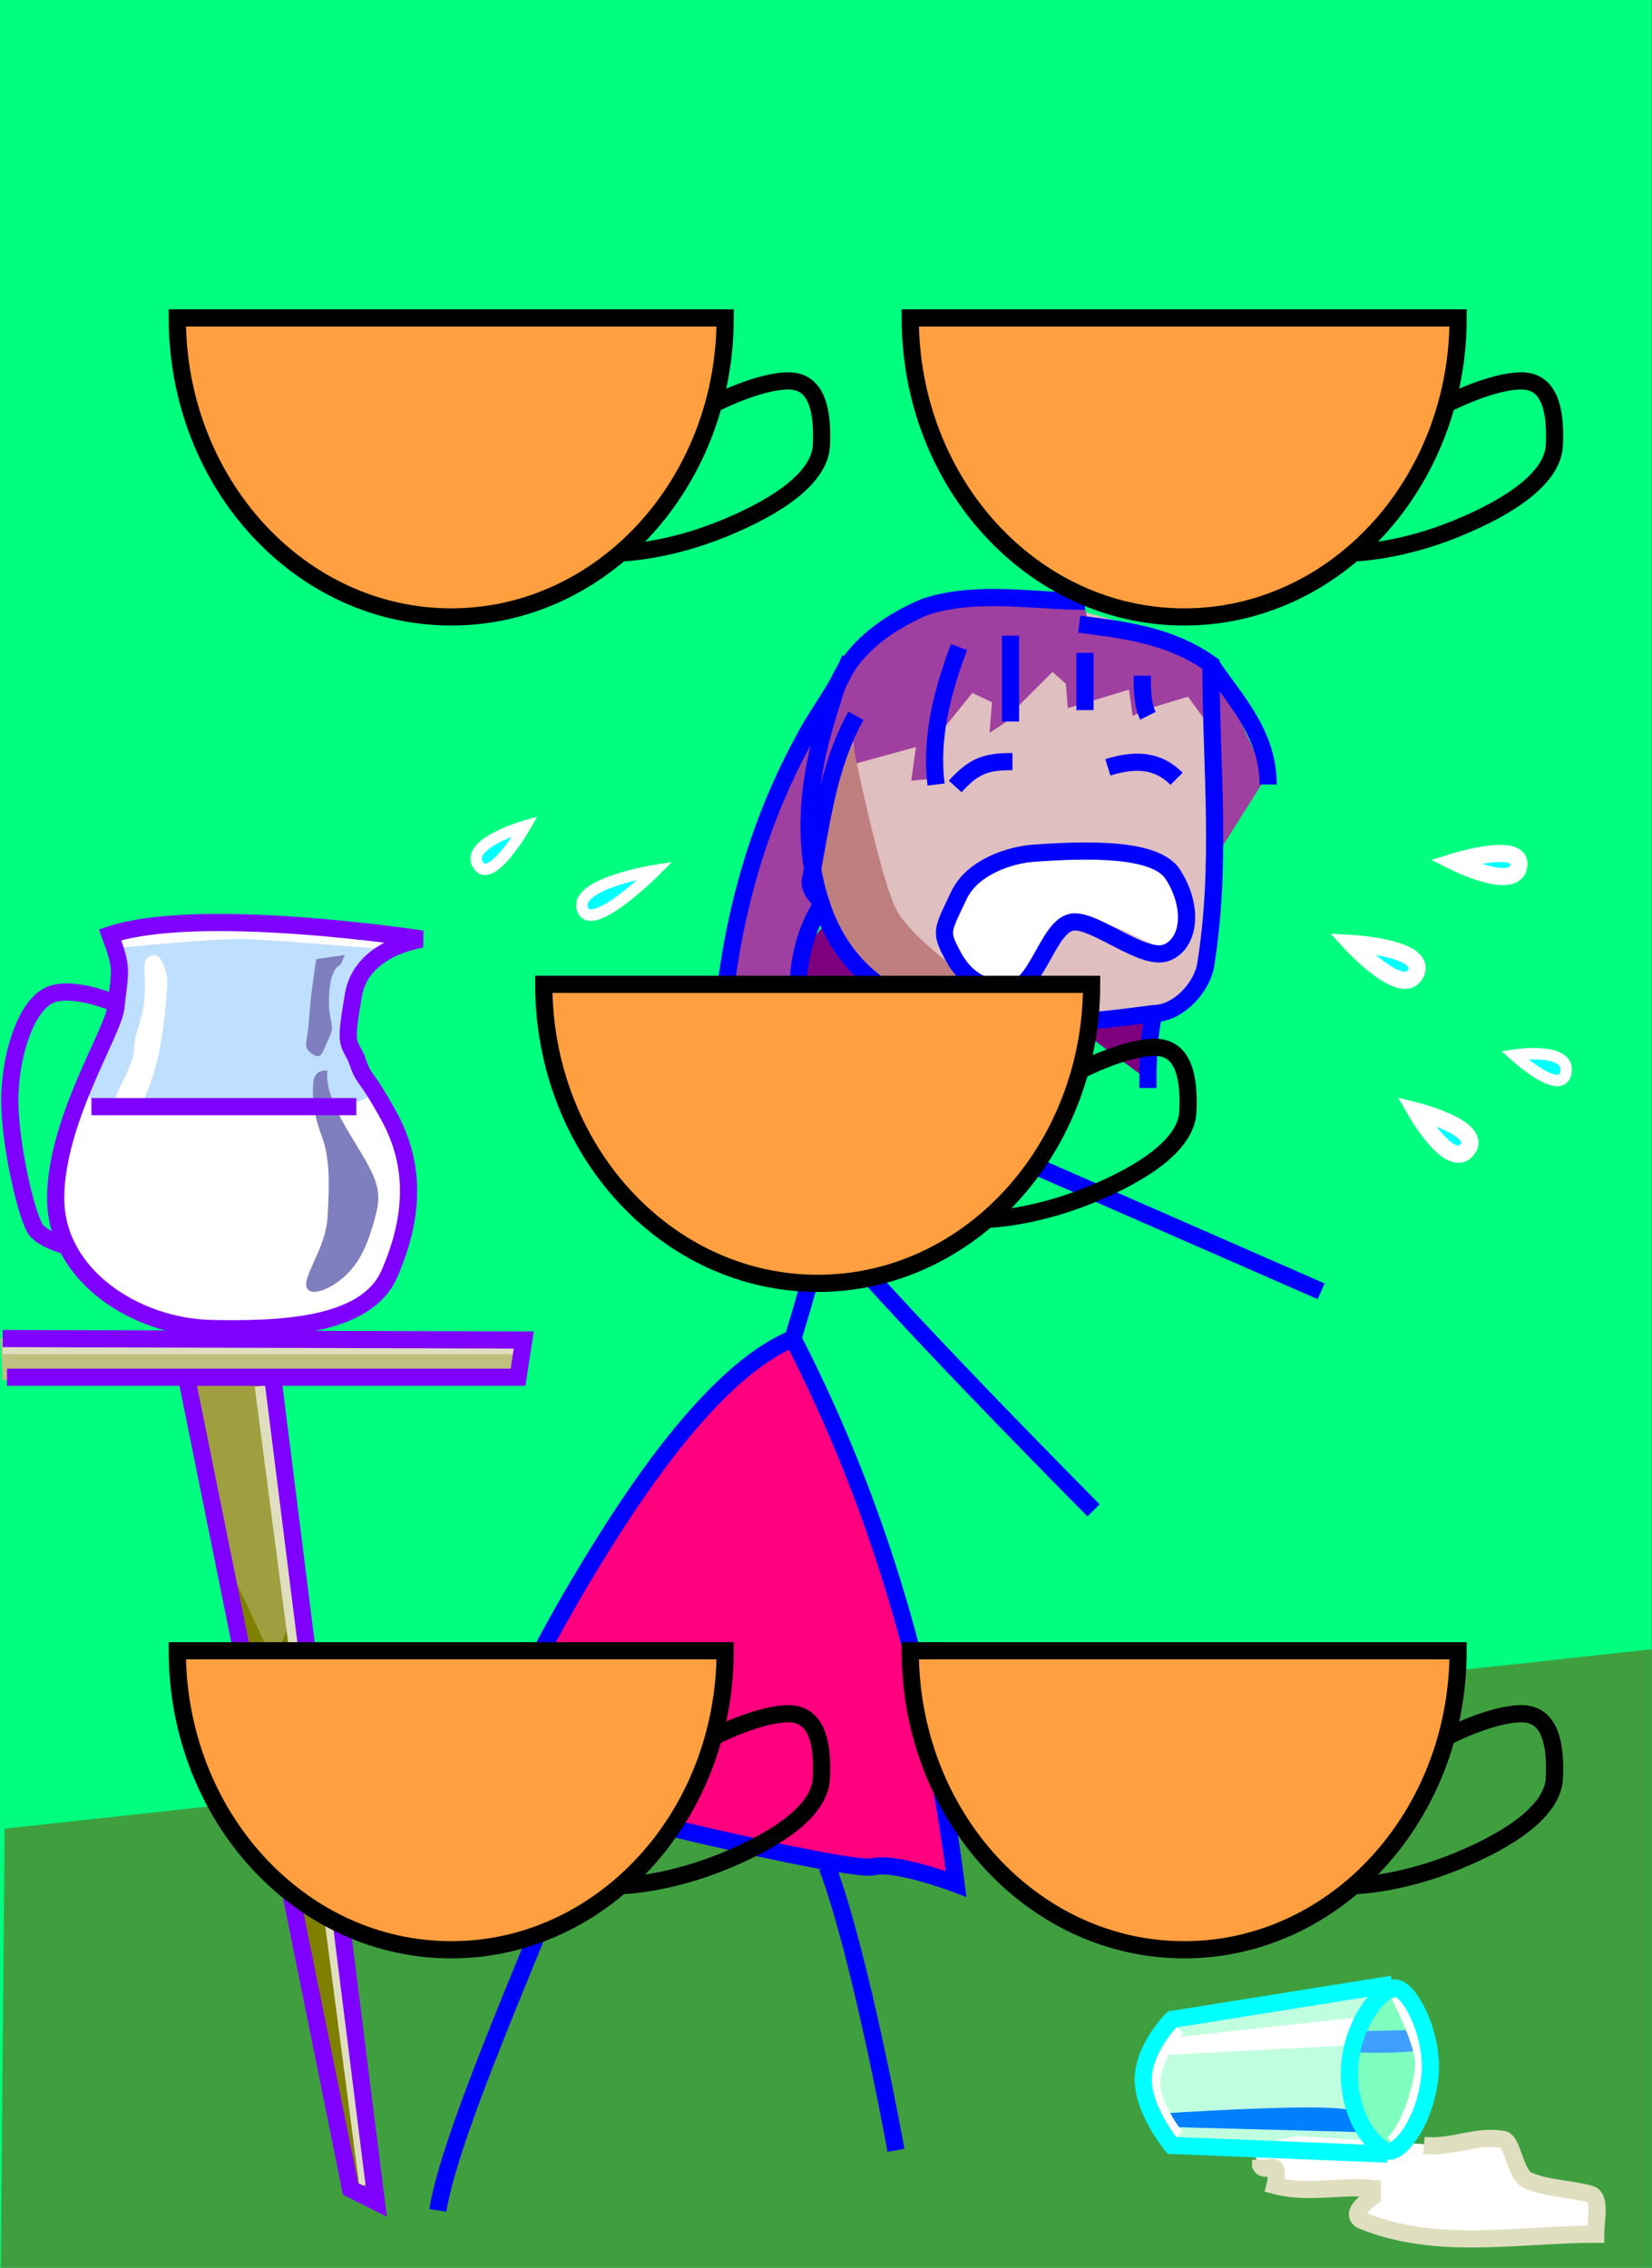 <svg xmlns="http://www.w3.org/2000/svg"
	xmlns:xlink="http://www.w3.org/1999/xlink"
	viewBox="30.5 0 577 792"
	width="577" height="792">
<rect x="30.5" y="0" width="577" height="792" fill="#333333" stroke="none"/>
<g id="scene">
    <set attributeName="opacity" to="1" 
		    fill="freeze" begin="btn1.click"/>
    <set attributeName="opacity" to="0" 
		    fill="freeze" begin="btn2.click"/>
    <set attributeName="opacity" to="0" 
		    fill="freeze" begin="scene.load"/>
<g>
<path fill="#00ff7f" stroke="none" d="M 607.45 792L 607.45 0L 30.45 0L 30.45 792L 607.45 792z"/>
</g>
<g>
<path fill="#3f9f3f" stroke="none" d="M 32.112 638.662L 607.445 575.995L 607.445 792.662L 30.778 791.995L 32.112 638.662z"/>
<path fill="#bfdfff" stroke="none" d="M 70.445 325.495C 70.445 325.495 105.945 319.995 117.945 321.495C 129.945 322.995 176.945 327.495 176.945 327.495C 176.945 327.495 157.945 336.995 154.945 344.495C 151.945 351.995 155.945 376.495 160.445 382.495C 164.945 388.495 176.445 410.495 172.445 424.495C 168.445 438.495 162.445 457.495 143.445 460.495C 124.445 463.495 92.445 467.495 77.445 457.995C 62.445 448.495 47.945 432.995 49.445 417.995C 50.945 402.995 58.445 378.495 64.945 367.495C 71.445 356.495 73.945 348.495 72.445 339.995C 70.945 331.495 70.445 325.495 70.445 325.495z"/>
<path fill="#ffffff" stroke="none" d="M 61.945 378.995C 61.945 378.995 59.445 384.495 65.945 385.995C 72.445 387.495 152.445 385.995 152.445 385.995C 152.445 385.995 157.945 383.995 160.445 382.495C 162.945 380.995 174.445 402.495 172.945 416.495C 171.445 430.495 167.945 447.995 158.445 453.995C 148.945 459.995 116.945 463.995 103.445 462.495C 89.945 460.995 68.945 454.495 60.445 443.495C 51.945 432.495 49.445 406.495 52.445 400.495C 55.445 394.495 61.945 378.995 61.945 378.995z"/>
<path fill="#ffffff" stroke="none" d="M 85.945 333.995C 85.945 333.995 80.445 331.495 80.945 339.495C 81.445 347.495 80.945 352.495 78.445 359.995C 75.945 367.495 79.445 365.495 73.445 377.495C 67.445 389.495 65.445 399.995 65.445 399.995C 65.445 399.995 62.945 426.495 68.445 425.495C 73.945 424.495 75.445 418.495 75.945 407.995C 76.445 397.495 77.945 391.995 82.945 378.495C 87.945 364.995 88.445 348.995 88.945 343.995C 89.445 338.995 85.945 333.995 85.945 333.995z"/>
<path fill="#7f7fbf" stroke="none" d="M 144.945 373.995C 144.945 373.995 142.945 379.495 151.445 393.995C 159.945 408.495 164.445 413.495 161.945 423.495C 159.445 433.495 156.445 441.495 149.445 446.995C 142.445 452.495 135.445 452.995 137.945 445.995C 140.445 438.995 144.445 433.495 144.945 424.495C 145.445 415.495 145.945 404.995 142.945 396.995C 139.945 388.995 139.445 382.995 139.945 377.995C 140.445 372.995 144.945 373.995 144.945 373.995z"/>
<path fill="#7f7fbf" stroke="none" d="M 149.445 336.995C 149.445 336.995 145.945 337.495 145.445 347.495C 144.945 357.495 147.945 357.495 145.445 362.495C 142.945 367.495 142.945 370.495 139.445 367.995C 135.945 365.495 137.945 364.495 138.445 355.995C 138.945 347.495 140.945 334.995 140.945 334.995L 150.945 333.495L 149.445 336.995z"/>
<path fill="#dfbfbf" stroke="none" d="M 336.112 223.995C 336.112 223.995 318.778 243.995 316.778 260.662C 314.778 277.328 312.778 309.328 320.112 321.995C 327.445 334.662 342.778 355.328 364.778 356.662C 386.778 357.995 413.445 358.662 429.445 354.662C 445.445 350.662 447.445 350.662 450.778 339.328C 454.112 327.995 455.445 299.328 454.112 284.662C 452.778 269.995 458.112 241.995 454.112 235.328C 450.112 228.662 435.445 221.328 422.112 217.328C 408.778 213.328 384.778 207.328 372.112 208.662C 359.445 209.995 336.112 223.995 336.112 223.995z"/>
<path fill="#ffffff" stroke="none" d="M 379.445 299.995C 379.445 299.995 396.778 294.662 412.778 295.995C 428.778 297.328 434.778 295.995 439.445 304.662C 444.112 313.328 449.445 327.328 442.112 330.662C 434.778 333.995 420.778 320.662 410.112 321.995C 399.445 323.328 399.445 331.995 392.112 339.328C 384.778 346.662 379.445 347.328 370.778 339.995C 362.112 332.662 360.778 317.328 364.778 311.328C 368.778 305.328 379.445 299.995 379.445 299.995z"/>
<path fill="#9f3f9f" stroke="none" d="M 308.112 263.995C 308.112 263.995 294.112 293.328 287.445 320.662C 282.664 340.264 281.445 383.328 281.445 383.328L 296.778 367.328L 310.112 384.662L 310.778 339.328L 317.445 311.328L 313.445 307.328L 327.445 251.328L 329.445 266.662L 356.112 259.328L 370.112 241.995L 384.112 248.662L 398.112 234.662L 410.112 245.328L 425.445 240.662L 432.112 247.328L 445.445 243.328L 456.112 257.995L 453.445 301.995L 472.778 271.328L 454.778 232.662L 410.112 215.328L 408.778 209.328C 408.778 209.328 365.445 207.995 354.778 211.995C 344.112 215.995 326.778 229.328 324.778 232.662C 322.778 235.995 308.112 263.995 308.112 263.995z"/>
<path fill="#9f3f9f" stroke="none" d="M 360.778 236.662L 356.112 271.995L 348.778 272.662L 354.112 234.662L 360.778 236.662z"/>
<path fill="#9f3f9f" stroke="none" d="M 378.112 231.995L 376.112 255.995L 384.112 250.662L 384.112 224.662L 378.112 231.995z"/>
<path fill="#9f3f9f" stroke="none" d="M 402.112 229.995L 403.445 247.328L 410.112 245.328L 410.778 226.662L 402.112 229.995z"/>
<path fill="#9f3f9f" stroke="none" d="M 424.112 235.995L 426.112 249.995L 432.112 247.328L 431.445 231.328L 424.112 235.995z"/>
<path fill="#7f007f" stroke="none" d="M 310.778 359.328L 333.445 341.995L 318.112 323.328L 310.112 333.328L 310.778 359.328z"/>
<path fill="#7f007f" stroke="none" d="M 405.445 357.995L 430.778 376.662L 433.445 356.662L 405.445 357.995z"/>
<path fill="#bf7f7f" stroke="none" d="M 328.112 258.662C 328.112 258.662 338.112 308.662 344.112 318.662C 350.112 328.662 369.445 341.995 369.445 341.995L 390.778 349.995L 392.112 357.328C 392.112 357.328 355.445 359.995 342.112 348.662C 328.778 337.328 315.445 318.662 313.445 307.328C 311.445 295.995 320.112 270.662 320.112 270.662L 328.112 258.662z"/>
<path fill="#ff007f" stroke="none" d="M 199.445 613.328C 199.445 613.328 228.112 565.328 244.778 533.328C 261.445 501.328 306.778 465.328 306.778 465.328C 306.778 465.328 320.112 499.995 328.778 518.662C 337.445 537.328 348.778 573.328 352.778 590.662C 356.778 607.995 364.112 655.995 364.112 655.995L 334.112 653.328L 262.778 639.328L 207.445 623.328L 198.112 618.662L 199.445 613.328z"/>
<path fill="#bfbf7f" stroke="none" d="M 30.778 467.328L 214.112 465.995L 212.112 479.995L 31.445 481.995"/>
<path fill="#9f9f3f" stroke="none" d="M 96.112 481.995L 126.112 481.328L 162.112 768.662L 152.112 765.328L 96.112 481.995z"/>
<path fill="#7f7f00" stroke="none" d="M 108.112 541.995L 126.112 580.662L 134.112 560.662L 162.112 768.662L 150.778 761.328L 108.112 541.995z"/>
<path fill="#bfffdf" stroke="none" d="M 440.945 704.995L 515.945 693.995C 515.945 693.995 531.945 707.495 529.945 721.995C 527.945 736.495 516.945 750.995 516.945 750.995L 438.945 748.995C 438.945 748.995 428.445 735.995 429.445 724.995C 430.445 713.995 440.945 704.995 440.945 704.995z"/>
<path fill="#7fffbf" stroke-width="1" stroke="#bfffdf" d="M 515.945 693.995C 506.445 694.495 501.945 709.995 501.945 718.995C 501.945 727.995 511.445 752.495 515.445 751.495C 519.445 750.495 530.945 732.495 530.445 723.495C 529.945 714.495 525.445 693.495 515.945 693.995z"/>
<path fill="#ffffff" stroke="none" d="M 482.945 745.995L 529.945 748.995L 555.945 747.995L 562.445 761.495L 589.445 767.495L 586.445 780.495L 540.945 783.995L 504.445 773.995L 507.945 764.495L 475.445 761.995L 475.945 756.995L 470.445 756.495L 467.445 749.995L 482.945 745.995z"/>
<path fill="#ffffff" stroke="none" d="M 436.778 711.995L 504.112 704.662C 504.112 704.662 504.445 709.662 502.112 714.328C 495.778 714.662 432.112 717.995 432.112 717.995L 436.778 711.995z"/>
<path fill="#007fff" stroke="none" d="M 434.216 738.287L 436.216 742.787L 506.445 744.662C 506.445 744.662 503.778 741.662 502.778 737.662C 501.778 733.662 434.216 738.287 434.216 738.287z"/>
<path fill="#3f9fff" stroke="none" d="M 521.445 708.995C 524.112 713.328 523.778 710.828 524.778 716.328C 515.112 717.495 501.778 716.662 501.778 716.662L 504.445 709.328C 504.445 709.328 514.778 709.328 521.445 708.995z"/>
<path fill="none" stroke-width="4" stroke="#ffffff" d="M 518.445 697.328C 518.445 697.328 527.112 713.995 526.778 721.328C 526.445 728.662 521.778 743.328 516.445 747.995"/>
<path fill="none" stroke-width="6" stroke="#ffffff" d="M 441.445 707.995C 441.445 707.995 432.778 718.662 432.778 727.328C 432.778 735.995 441.112 746.328 441.112 746.328"/>
<path fill="none" stroke-width="6" stroke="#ffffff" d="M 72.445 327.995C 72.445 327.995 105.945 324.495 117.445 324.995C 128.945 325.495 164.945 328.495 164.945 328.495"/>
<path fill="none" stroke-width="6" stroke="#dfdfbf" d="M 31.445 469.995L 209.945 469.995"/>
<path fill="none" stroke-width="6" stroke="#dfdfbf" d="M 122.445 483.995L 158.945 762.995"/>
</g>
<g>
<path fill="none" stroke-width="6" stroke="#0000ff" d="M 409.445 209.995C 391.445 209.995 371.445 205.995 353.445 211.995C 339.445 217.995 325.445 227.995 321.445 243.995C 313.445 267.995 309.445 291.995 317.445 315.995C 333.445 363.995 389.445 359.995 433.445 353.995C 441.445 353.995 449.445 345.995 451.445 337.995C 457.445 301.995 453.445 267.995 453.445 231.995C 439.445 221.995 423.445 219.995 407.445 217.995"/>
<path fill="none" stroke-width="6" stroke="#0000ff" d="M 341.445 351.995C 331.445 369.995 320.945 423.995 307.445 467.495"/>
<path fill="none" stroke-width="6" stroke="#0000ff" d="M 199.445 617.495C 213.445 587.495 224.945 564.995 242.945 536.495C 259.199 510.759 283.445 477.495 307.445 467.495C 337.445 525.995 355.445 587.495 364.445 657.995C 364.445 657.995 343.445 649.995 335.445 651.995C 327.445 653.995 225.445 629.995 205.445 621.995"/>
<path fill="none" stroke-width="6" stroke="#0000ff" d="M 233.945 632.495C 229.945 652.495 188.382 739.903 183.445 771.995"/>
<path fill="none" stroke-width="6" stroke="#0000ff" d="M 319.445 651.995C 331.243 683.456 343.445 750.995 343.445 750.995"/>
<path fill="none" stroke-width="6" stroke="#0000ff" d="M 317.445 425.995C 335.445 449.995 412.445 527.495 412.445 527.495"/>
<path fill="none" stroke-width="6" stroke="#0000ff" d="M 334.445 381.995C 366.445 395.995 491.945 450.995 491.945 450.995"/>
<path fill="none" stroke-width="6" stroke="#0000ff" d="M 391.445 297.995C 383.22 298.582 370.091 302.854 365.445 312.662C 359.445 325.328 358.778 325.328 363.445 333.995C 367.251 341.063 372.838 344.982 381.445 345.995C 392.778 347.328 396.112 322.662 405.445 321.995C 413.48 321.421 430.112 335.995 438.112 332.662C 446.112 329.328 447.445 316.662 440.112 305.328C 434.084 296.013 410.112 296.662 391.445 297.995z"/>
<path fill="none" stroke-width="6" stroke="#0000ff" d="M 364.112 274.662C 370.778 267.328 375.001 265.995 384.112 265.995"/>
<path fill="none" stroke-width="6" stroke="#0000ff" d="M 417.445 267.995C 428.112 264.662 435.445 265.995 441.445 271.995"/>
<path fill="none" stroke-width="6" stroke="#00ffff" d="M 501.82 724.307C 501.82 741.307 511.82 751.307 515.82 751.307C 519.82 751.307 527.82 741.307 529.82 726.307C 531.82 711.307 522.82 694.307 517.82 694.307C 512.82 694.307 501.82 707.307 501.82 724.307z"/>
<path fill="none" stroke-width="6" stroke="#00ffff" d="M 516.778 692.995L 439.82 705.307C 439.82 705.307 429.82 715.307 429.82 726.307C 429.82 737.307 439.82 749.307 439.82 749.307L 515.112 752.328"/>
<path fill="none" stroke-width="6" stroke="#dfdfbf" d="M 527.82 749.307C 537.82 750.307 546.82 745.307 555.82 747.307C 558.82 748.307 559.82 759.307 563.82 761.307C 569.82 764.307 578.82 764.307 585.82 766.307C 589.82 767.307 587.82 775.307 587.82 780.307C 560.82 780.307 531.82 786.307 505.82 775.307C 502.82 773.307 505.82 770.307 509.82 767.307C 509.82 766.307 509.82 764.307 509.82 764.307C 498.82 763.307 486.82 766.307 475.82 763.307C 475.82 763.307 476.82 759.307 475.82 757.307C 474.82 756.307 471.82 758.307 470.82 756.307C 470.82 755.307 470.82 755.307 470.82 754.307"/>
<path fill="none" stroke-width="6" stroke="#0000ff" d="M 327.445 229.995C 323.445 239.995 315.445 249.995 311.445 257.995C 289.445 297.995 281.445 341.995 281.445 385.995"/>
<path fill="none" stroke-width="6" stroke="#0000ff" d="M 329.445 249.995C 319.445 267.995 317.445 287.995 313.445 307.995C 313.445 311.995 317.445 313.995 317.445 315.995C 303.445 337.995 311.445 363.995 309.445 387.995"/>
<path fill="none" stroke-width="6" stroke="#0000ff" d="M 365.445 225.995C 359.445 241.995 355.445 257.995 357.445 273.995"/>
<path fill="none" stroke-width="6" stroke="#0000ff" d="M 383.445 221.995C 383.445 231.995 383.445 241.995 383.445 251.995"/>
<path fill="none" stroke-width="6" stroke="#0000ff" d="M 409.445 227.995C 409.445 233.995 409.445 241.995 409.445 247.995"/>
<path fill="none" stroke-width="6" stroke="#0000ff" d="M 429.445 235.995C 429.445 239.995 429.445 245.995 431.445 249.995"/>
<path fill="none" stroke-width="6" stroke="#0000ff" d="M 453.445 231.995C 461.445 243.995 473.445 255.995 473.445 273.995"/>
<path fill="none" stroke-width="6" stroke="#0000ff" d="M 433.445 353.995C 431.445 363.995 431.445 371.995 431.445 379.995"/>
<path fill="#00ffff" stroke-width="4" stroke="#ffffff" d="M 259.445 303.995C 259.445 303.995 230.945 308.495 233.945 317.495C 236.945 326.495 259.445 303.995 259.445 303.995z"/>
<path fill="#00ffff" stroke-width="4" stroke="#ffffff" d="M 213.945 288.495C 213.945 288.495 192.945 294.495 197.445 301.995C 201.945 309.495 213.945 288.495 213.945 288.495z"/>
<path fill="#00ffff" stroke-width="6" stroke="#ffffff" d="M 502.445 329.495C 502.445 329.495 529.445 330.995 524.945 339.995C 520.445 348.995 502.445 329.495 502.445 329.495z"/>
<path fill="#00ffff" stroke-width="6" stroke="#ffffff" d="M 524.945 387.995C 524.945 387.995 548.945 393.995 542.945 401.495C 536.945 408.995 524.945 387.995 524.945 387.995z"/>
<path fill="#00ffff" stroke-width="6" stroke="#ffffff" d="M 538.445 300.995C 538.445 300.995 562.445 293.495 560.945 302.495C 559.445 311.495 538.445 300.995 538.445 300.995z"/>
<path fill="#00ffff" stroke-width="4" stroke="#ffffff" d="M 559.445 368.495C 559.445 368.495 578.945 365.495 577.445 374.495C 575.945 383.495 559.445 368.495 559.445 368.495z"/>
<path fill="none" stroke-width="6" stroke="#7f00ff" d="M 31.445 467.495L 213.445 467.995L 211.445 480.995L 32.945 480.995"/>
<path fill="none" stroke-width="6" stroke="#7f00ff" d="M 125.945 482.495L 161.945 768.995L 152.945 764.495L 95.945 482.495"/>
<path fill="none" stroke-width="6" stroke="#7f00ff" d="M 68.945 326.495C 100.445 315.995 177.945 327.995 177.945 327.995C 177.945 327.995 156.835 330.638 153.945 347.495C 150.945 364.995 151.945 363.495 154.945 369.495C 157.945 378.495 157.445 373.495 166.445 389.995C 175.445 406.495 175.445 424.495 166.445 444.995C 158.243 463.676 127.337 464.427 104.445 463.995C 77.945 463.495 49.945 445.495 49.945 418.495C 49.945 391.495 69.979 360.688 70.945 351.995C 72.445 338.495 73.445 338.495 68.945 326.495z"/>
<path fill="none" stroke-width="6" stroke="#7f00ff" d="M 62.445 386.495L 154.945 386.495"/>
<path fill="none" stroke-width="6" stroke="#7f00ff" d="M 70.945 350.495C 70.945 350.495 55.945 343.995 47.945 347.495C 39.945 350.995 34.445 366.995 33.945 382.495C 33.445 397.995 39.945 426.495 43.445 429.995C 46.945 433.495 53.445 434.995 53.445 434.995"/>
</g>
</g>
<g>
<g>
<g>
<g>
<path fill="#ff9f3f" stroke-width="6" stroke="#000000" d="M 539.782 576.531C 539.782 634.21 496.944 680.969 444.103 680.969C 391.262 680.969 348.425 634.21 348.425 576.531L 539.782 576.531z"/>
<path fill="none" stroke-width="6" stroke="#000000" d="M 535.893 606.531C 535.893 606.531 551.393 598.531 561.893 598.531C 572.393 598.531 573.893 610.031 573.393 621.031C 572.893 632.031 558.893 642.031 539.393 650.031C 519.893 658.031 504.393 658.531 504.393 658.531"/>
</g>
<g>
<path fill="#ff9f3f" stroke-width="6" stroke="#000000" d="M 283.782 576.531C 283.782 634.21 240.944 680.969 188.103 680.969C 135.262 680.969 92.425 634.21 92.425 576.531L 283.782 576.531z"/>
<path fill="none" stroke-width="6" stroke="#000000" d="M 279.893 606.531C 279.893 606.531 295.393 598.531 305.893 598.531C 316.393 598.531 317.893 610.031 317.393 621.031C 316.893 632.031 302.893 642.031 283.393 650.031C 263.893 658.031 248.393 658.531 248.393 658.531"/>
</g>
</g>
<g>
<path fill="#ff9f3f" stroke-width="6" stroke="#000000" d="M 411.782 343.78C 411.782 401.46 368.944 448.219 316.103 448.219C 263.262 448.219 220.425 401.46 220.425 343.78L 411.782 343.78z"/>
<path fill="none" stroke-width="6" stroke="#000000" d="M 407.893 373.78C 407.893 373.78 423.393 365.78 433.893 365.78C 444.393 365.78 445.893 377.28 445.393 388.28C 444.893 399.28 430.893 409.28 411.393 417.28C 391.893 425.28 376.393 425.78 376.393 425.78"/>
</g>
<g>
<g>
<path fill="#ff9f3f" stroke-width="6" stroke="#000000" d="M 539.781 111.031C 539.781 168.71 496.944 215.469 444.103 215.469C 391.262 215.469 348.424 168.71 348.424 111.031L 539.781 111.031z"/>
<path fill="none" stroke-width="6" stroke="#000000" d="M 535.892 141.031C 535.892 141.031 551.392 133.031 561.892 133.031C 572.392 133.031 573.892 144.531 573.392 155.531C 572.892 166.531 558.892 176.531 539.392 184.531C 519.892 192.531 504.392 193.031 504.392 193.031"/>
</g>
<g>
<path fill="#ff9f3f" stroke-width="6" stroke="#000000" d="M 283.781 111.031C 283.781 168.71 240.944 215.469 188.103 215.469C 135.262 215.469 92.424 168.71 92.424 111.031L 283.781 111.031z"/>
<path fill="none" stroke-width="6" stroke="#000000" d="M 279.892 141.031C 279.892 141.031 295.392 133.031 305.892 133.031C 316.392 133.031 317.892 144.531 317.392 155.531C 316.892 166.531 302.892 176.531 283.392 184.531C 263.892 192.531 248.392 193.031 248.392 193.031"/>
</g>
</g>
</g>
</g>
</svg>